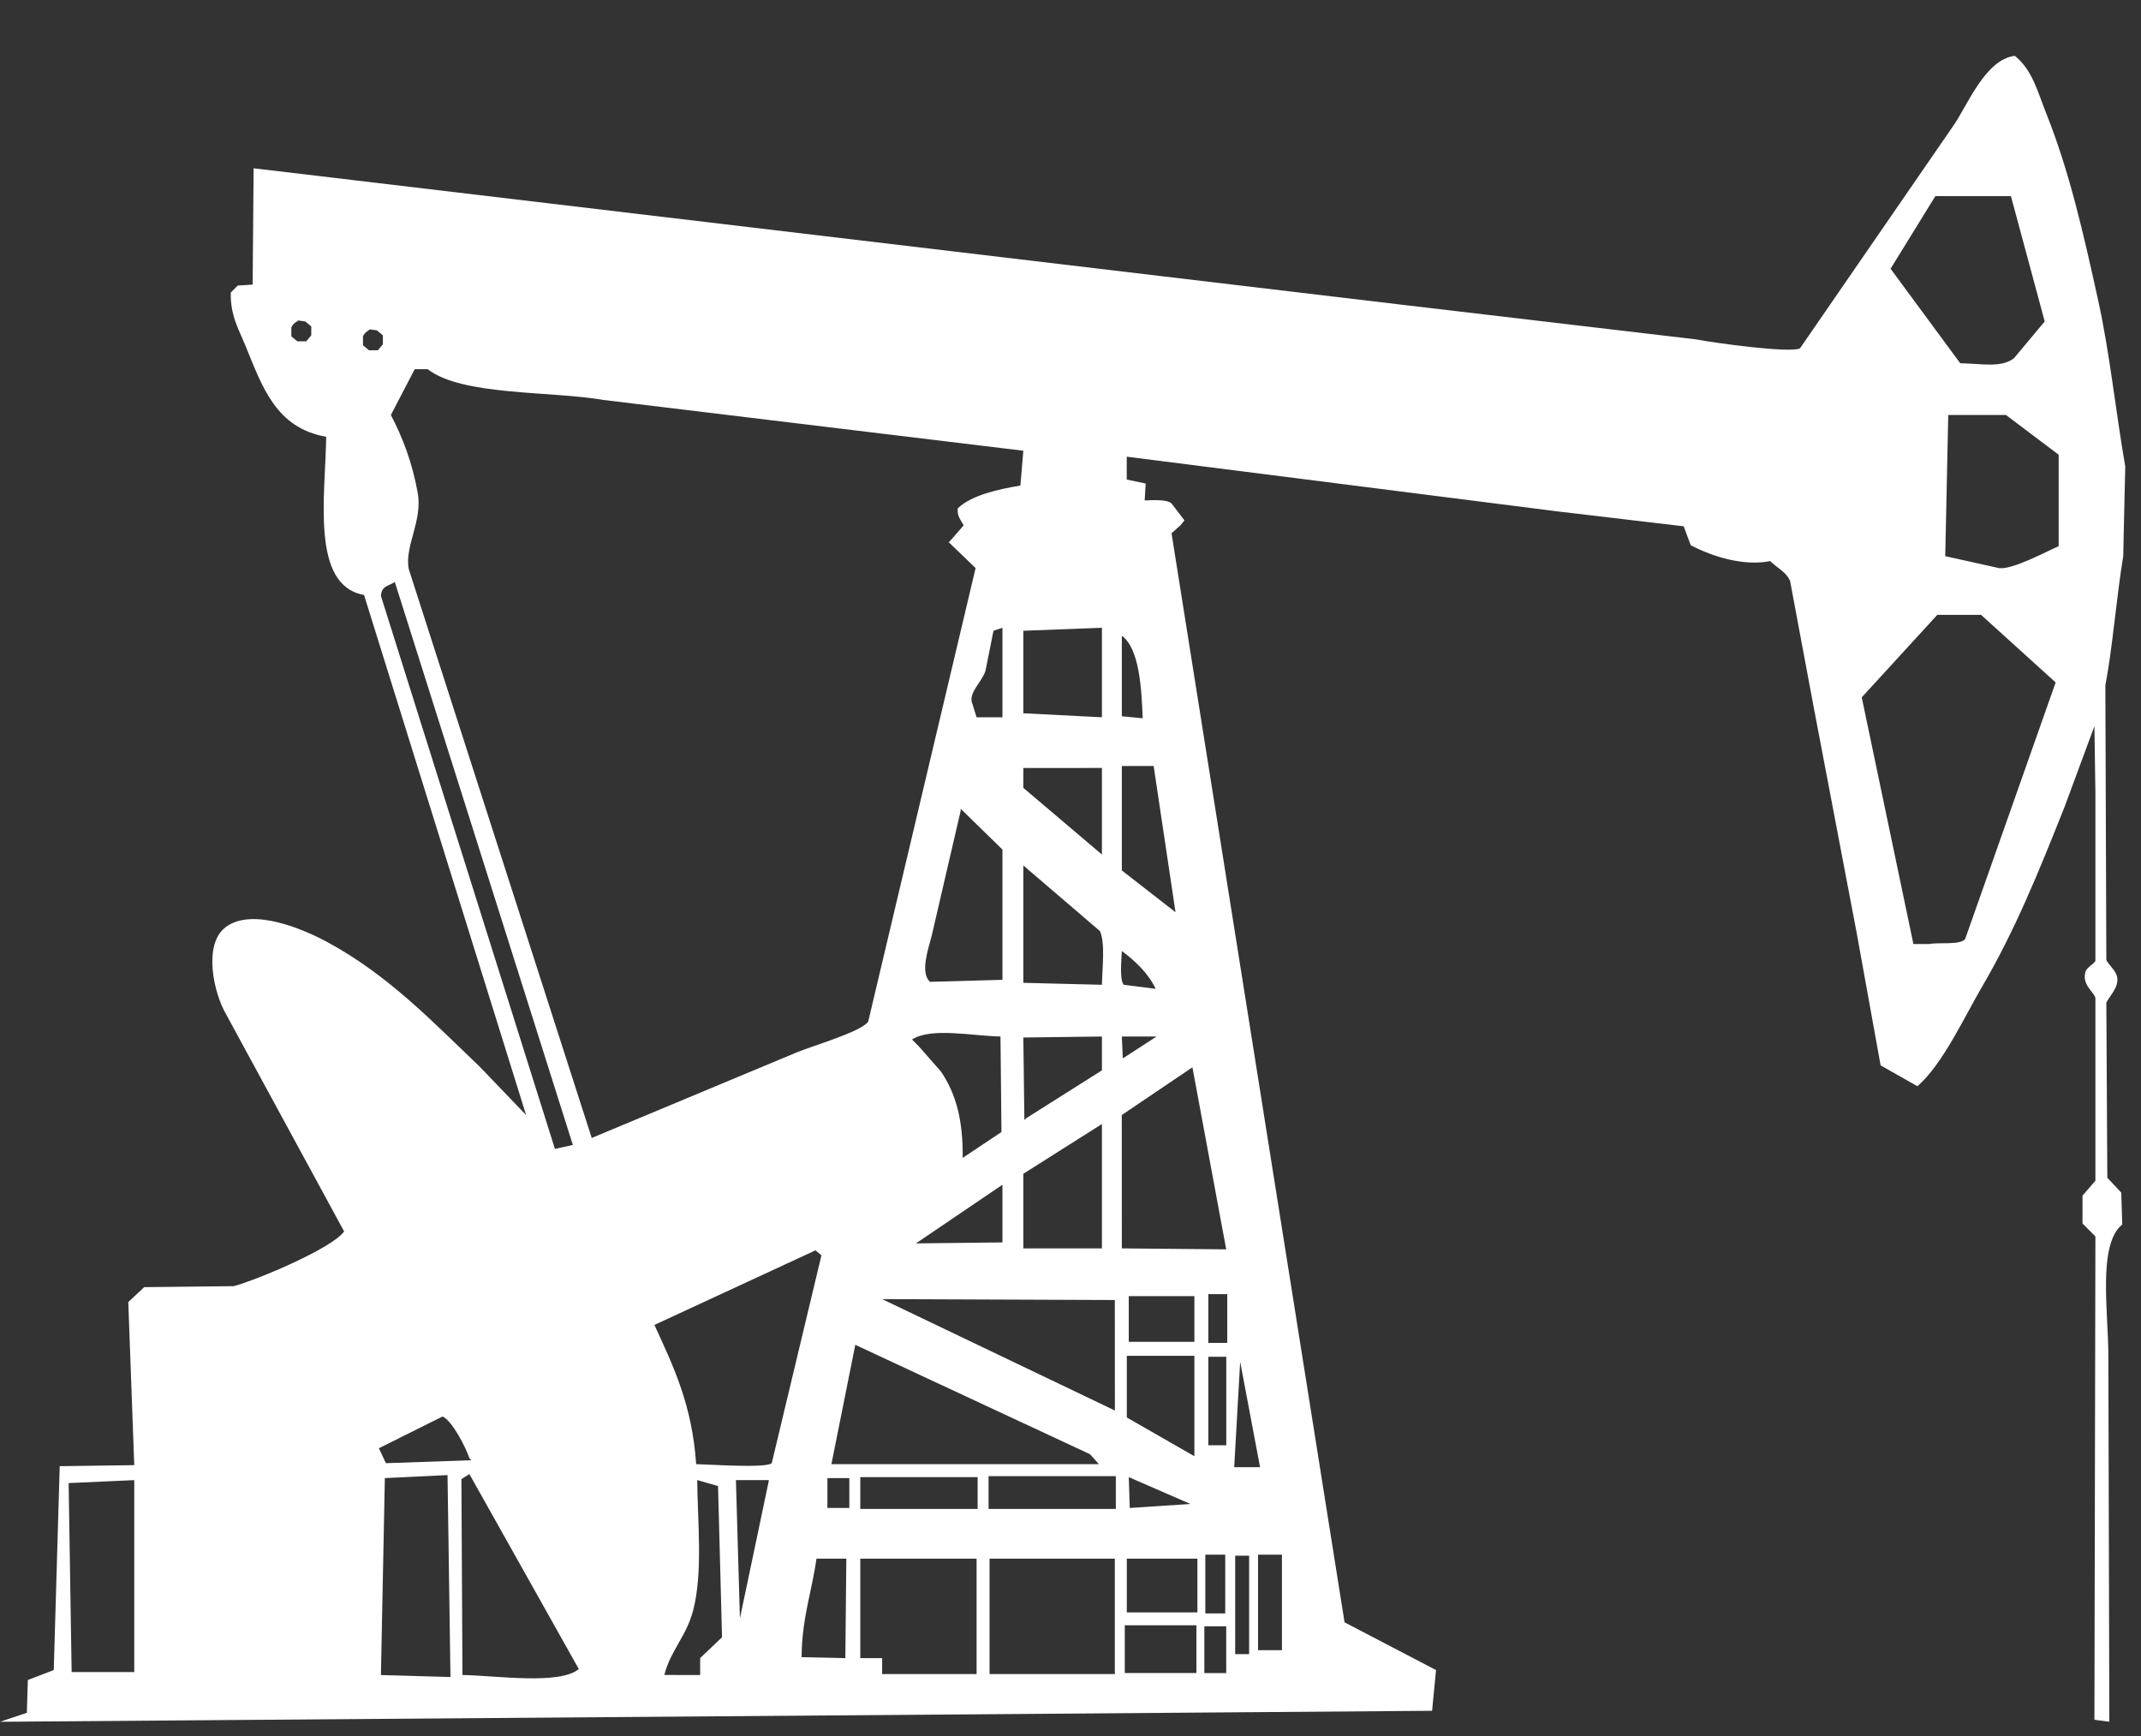 <svg width="37" height="30" viewBox="0 0 37 30" fill="none" xmlns="http://www.w3.org/2000/svg">
<rect x="0" y="0" width="37" height="30" fill="#333333" stroke="none"/>
<path fill-rule="evenodd" clip-rule="evenodd" d="M19.782 8.648C19.924 8.642 20.172 8.629 20.246 8.7C20.32 8.797 20.395 8.895 20.469 8.992C20.446 9.021 20.423 9.049 20.4 9.078C20.349 9.124 20.297 9.169 20.246 9.215C21.242 15.488 22.239 21.762 23.236 28.035C23.763 28.31 24.29 28.585 24.817 28.86C24.794 29.095 24.771 29.33 24.749 29.564C16.5 29.627 8.249 29.691 0 29.754C0.154 29.702 0.31 29.65 0.464 29.599C0.47 29.41 0.476 29.221 0.481 29.032C0.63 28.974 0.779 28.917 0.929 28.86C0.963 27.686 0.997 26.511 1.032 25.337C1.461 25.331 1.891 25.325 2.32 25.319C2.286 24.38 2.252 23.441 2.217 22.501C2.309 22.415 2.401 22.329 2.492 22.243C3.008 22.237 3.523 22.231 4.039 22.226C4.451 22.115 5.743 21.571 5.947 21.28C5.265 20.026 4.584 18.771 3.901 17.516C3.701 17.172 3.499 16.323 3.901 16.021C4.372 15.668 5.284 16.078 5.655 16.279C6.707 16.848 7.458 17.639 8.284 18.427C8.553 18.708 8.823 18.989 9.092 19.269C8.158 16.273 7.224 13.276 6.291 10.281C5.363 10.119 5.625 8.558 5.637 7.548C4.776 7.396 4.539 6.703 4.246 5.984C4.122 5.682 3.98 5.452 3.988 5.056C4.027 5.016 4.068 4.976 4.108 4.935C4.193 4.93 4.28 4.924 4.366 4.918C4.371 4.248 4.377 3.578 4.383 2.908C11.034 3.698 17.686 4.489 24.337 5.279C25.992 5.474 27.648 5.669 29.304 5.864C29.618 5.925 30.953 6.109 31.108 6.018C31.996 4.729 32.884 3.44 33.772 2.151C34.01 1.798 34.317 1.024 34.82 0.965C35.125 1.212 35.212 1.583 35.37 1.979C35.762 2.965 36.003 4.021 36.264 5.21C36.46 6.104 36.562 7.103 36.728 8.063C36.722 8.304 36.716 8.545 36.711 8.786C36.705 9.06 36.699 9.335 36.693 9.611C36.572 10.351 36.509 11.19 36.384 11.845C36.39 13.426 36.395 15.007 36.401 16.588C36.439 16.678 36.573 16.77 36.59 16.898C36.614 17.073 36.445 17.224 36.401 17.327C36.407 18.336 36.413 19.344 36.418 20.352C36.499 20.438 36.579 20.524 36.659 20.61C36.665 20.793 36.67 20.977 36.676 21.16C36.248 21.503 36.436 22.682 36.436 23.428C36.441 25.537 36.447 27.645 36.453 29.753C36.367 29.742 36.281 29.73 36.195 29.719C36.201 26.935 36.206 24.15 36.212 21.366C36.138 21.292 36.063 21.217 35.989 21.143C35.989 20.982 35.989 20.822 35.989 20.662C36.063 20.576 36.138 20.49 36.212 20.404C36.212 19.63 36.212 18.857 36.212 18.083C36.212 17.803 36.212 17.522 36.212 17.241C36.169 17.126 35.977 17.01 36.04 16.794C36.065 16.712 36.18 16.666 36.212 16.605C36.212 15.637 36.212 14.669 36.212 13.701C36.206 13.317 36.201 12.933 36.195 12.549C36.023 13.013 35.851 13.477 35.68 13.941C35.232 15.069 34.82 16.085 34.253 17.052C33.946 17.575 33.572 18.394 33.136 18.771C32.924 18.65 32.712 18.53 32.5 18.41C32.362 17.648 32.225 16.886 32.087 16.124C31.836 14.8 31.583 13.477 31.331 12.154C31.2 11.449 31.067 10.744 30.936 10.04C30.865 9.876 30.707 9.814 30.592 9.696C30.141 9.787 29.601 9.624 29.218 9.421C29.177 9.312 29.137 9.204 29.097 9.095C28.369 9.009 27.642 8.923 26.914 8.837C24.433 8.522 21.953 8.207 19.472 7.892C19.472 8.023 19.472 8.155 19.472 8.287C19.581 8.31 19.69 8.333 19.799 8.356C19.793 8.454 19.788 8.551 19.782 8.648ZM33.446 3.389C33.188 3.807 32.93 4.226 32.672 4.644C33.074 5.188 33.474 5.733 33.876 6.277C34.269 6.286 34.585 6.358 34.804 6.191C34.981 5.979 35.159 5.767 35.336 5.555C35.142 4.833 34.947 4.111 34.752 3.389C34.316 3.389 33.881 3.389 33.446 3.389ZM5.156 5.538C5.098 5.58 5.069 5.588 5.035 5.658C5.035 5.71 5.035 5.761 5.035 5.813C5.07 5.841 5.104 5.87 5.139 5.898C5.19 5.898 5.242 5.898 5.293 5.898C5.322 5.864 5.351 5.83 5.379 5.795C5.379 5.744 5.379 5.692 5.379 5.641C5.345 5.612 5.31 5.583 5.276 5.555C5.236 5.549 5.196 5.543 5.156 5.538ZM6.393 5.692C6.335 5.735 6.307 5.742 6.273 5.813C6.273 5.864 6.273 5.916 6.273 5.967C6.308 5.996 6.342 6.025 6.376 6.053C6.428 6.053 6.479 6.053 6.531 6.053C6.56 6.018 6.588 5.984 6.617 5.95C6.617 5.898 6.617 5.847 6.617 5.795C6.583 5.766 6.548 5.738 6.514 5.709C6.474 5.704 6.433 5.698 6.393 5.692ZM17.685 7.789C15.268 7.497 12.85 7.205 10.433 6.912C9.522 6.754 7.987 6.843 7.391 6.38C7.316 6.38 7.241 6.38 7.167 6.38C7.029 6.643 6.893 6.907 6.755 7.171C6.96 7.566 7.121 7.982 7.218 8.511C7.309 8.999 6.987 9.438 7.064 9.834C8.118 13.111 9.172 16.388 10.226 19.665C11.406 19.173 12.586 18.68 13.767 18.187C14.015 18.081 14.888 17.83 15.004 17.654C15.622 15.043 16.241 12.43 16.86 9.817C16.706 9.668 16.551 9.519 16.396 9.37C16.407 9.359 16.419 9.347 16.43 9.336C16.505 9.25 16.579 9.164 16.654 9.078C16.598 8.979 16.537 8.91 16.551 8.786C16.779 8.56 17.255 8.453 17.634 8.391C17.651 8.19 17.668 7.989 17.685 7.789ZM33.669 7.171C33.652 7.984 33.634 8.798 33.617 9.611C33.927 9.68 34.236 9.749 34.545 9.817C34.773 9.852 35.374 9.525 35.577 9.439C35.577 8.912 35.577 8.385 35.577 7.858C35.273 7.629 34.97 7.4 34.666 7.171C34.333 7.171 34.001 7.171 33.669 7.171ZM6.823 10.057C6.715 10.132 6.594 10.118 6.583 10.298C7.585 13.483 8.588 16.669 9.59 19.854C9.693 19.831 9.796 19.808 9.9 19.786C8.874 16.543 7.849 13.3 6.823 10.057ZM33.48 10.625C33.045 11.1 32.609 11.576 32.174 12.051C32.471 13.472 32.769 14.893 33.067 16.314C33.159 16.314 33.251 16.314 33.342 16.314C33.494 16.28 33.878 16.337 33.961 16.227C34.482 14.75 35.004 13.271 35.525 11.793C35.095 11.404 34.666 11.014 34.236 10.625C33.984 10.625 33.732 10.625 33.48 10.625ZM17.324 12.395C17.324 11.879 17.324 11.364 17.324 10.848C17.272 10.865 17.221 10.883 17.169 10.9C17.124 11.129 17.078 11.358 17.032 11.587C16.981 11.767 16.761 11.945 16.791 12.12C16.82 12.211 16.849 12.303 16.877 12.395C17.026 12.395 17.175 12.395 17.324 12.395ZM17.685 10.9C17.685 11.376 17.685 11.851 17.685 12.326C18.138 12.35 18.59 12.372 19.043 12.395C19.043 11.879 19.043 11.364 19.043 10.848C18.59 10.865 18.138 10.882 17.685 10.9ZM19.748 12.412C19.727 11.915 19.696 11.212 19.387 10.986C19.387 11.45 19.387 11.914 19.387 12.378C19.507 12.389 19.627 12.401 19.748 12.412ZM19.387 13.237C19.387 13.839 19.387 14.44 19.387 15.042C19.696 15.282 20.005 15.523 20.315 15.764C20.189 14.921 20.063 14.079 19.937 13.237C19.753 13.237 19.57 13.237 19.387 13.237ZM17.685 13.272C17.685 13.386 17.685 13.501 17.685 13.615C18.138 13.999 18.59 14.383 19.043 14.767C19.043 14.269 19.043 13.77 19.043 13.271C18.59 13.272 18.138 13.272 17.685 13.272ZM17.324 16.932C17.324 16.182 17.324 15.432 17.324 14.681C17.084 14.446 16.843 14.212 16.602 13.976C16.602 13.988 16.602 13.999 16.602 14.011C16.436 14.727 16.27 15.443 16.104 16.159C16.038 16.418 15.9 16.802 16.07 16.967C16.488 16.955 16.906 16.944 17.324 16.932ZM17.685 16.984C18.138 16.995 18.59 17.007 19.043 17.018C19.048 16.748 19.103 16.295 19.009 16.09C18.568 15.712 18.126 15.334 17.685 14.956C17.685 15.632 17.685 16.308 17.685 16.984ZM19.387 16.434C19.381 16.585 19.344 16.934 19.421 17.018C19.605 17.041 19.788 17.064 19.971 17.087C19.844 16.815 19.613 16.603 19.387 16.434ZM17.29 17.912C16.793 17.901 16.09 17.75 15.761 17.964C15.8 18.004 15.841 18.044 15.881 18.084C16.007 18.227 16.133 18.371 16.259 18.514C16.531 18.913 16.643 19.377 16.637 20.009C16.86 19.86 17.084 19.712 17.307 19.562C17.302 19.012 17.295 18.462 17.29 17.912ZM17.685 17.929C17.691 18.405 17.697 18.88 17.703 19.355C17.714 19.345 17.726 19.332 17.737 19.322C18.172 19.047 18.608 18.771 19.043 18.497C19.043 18.302 19.043 18.107 19.043 17.912C18.59 17.918 18.138 17.924 17.685 17.929ZM19.387 17.912C19.392 18.038 19.398 18.164 19.404 18.29C19.598 18.164 19.793 18.038 19.988 17.912C19.788 17.912 19.587 17.912 19.387 17.912ZM19.387 21.573C19.988 21.579 20.59 21.584 21.191 21.59C20.997 20.542 20.802 19.493 20.607 18.444C20.2 18.719 19.793 18.994 19.386 19.269C19.387 20.038 19.387 20.805 19.387 21.573ZM17.685 21.573C18.138 21.573 18.59 21.573 19.043 21.573C19.043 20.857 19.043 20.14 19.043 19.424C18.591 19.711 18.138 19.997 17.685 20.284C17.685 20.713 17.685 21.143 17.685 21.573ZM17.324 21.47C17.324 21.137 17.324 20.805 17.324 20.473C16.826 20.811 16.327 21.149 15.829 21.487C16.327 21.481 16.826 21.476 17.324 21.47ZM12.031 25.302C12.262 25.306 13.236 25.375 13.337 25.285C13.624 24.088 13.91 22.89 14.196 21.693C14.162 21.665 14.127 21.636 14.093 21.607C13.165 22.037 12.237 22.466 11.309 22.896C11.647 23.629 11.96 24.282 12.031 25.302ZM20.882 22.364C20.882 22.644 20.882 22.925 20.882 23.206C20.991 23.206 21.1 23.206 21.209 23.206C21.209 22.925 21.209 22.644 21.209 22.364C21.099 22.364 20.991 22.364 20.882 22.364ZM19.507 22.398C19.507 22.661 19.507 22.925 19.507 23.188C19.885 23.188 20.263 23.188 20.641 23.188C20.641 22.925 20.641 22.661 20.641 22.398C20.263 22.398 19.885 22.398 19.507 22.398ZM19.266 22.466C17.914 22.461 16.562 22.455 15.21 22.45C15.222 22.45 15.233 22.45 15.245 22.45C16.585 23.091 17.927 23.733 19.267 24.375C19.266 23.738 19.266 23.102 19.266 22.466ZM14.781 23.24C14.643 23.927 14.506 24.615 14.368 25.302C15.909 25.302 17.451 25.302 18.991 25.302C18.94 25.245 18.888 25.188 18.837 25.13C17.485 24.501 16.133 23.87 14.781 23.24ZM19.473 23.429C19.473 23.784 19.473 24.14 19.473 24.495C19.862 24.718 20.252 24.942 20.641 25.165C20.641 24.586 20.641 24.008 20.641 23.429C20.252 23.429 19.862 23.429 19.473 23.429ZM20.882 23.446C20.882 23.956 20.882 24.466 20.882 24.976C20.985 24.976 21.088 24.976 21.192 24.976C21.192 24.466 21.192 23.956 21.192 23.446C21.088 23.446 20.985 23.446 20.882 23.446ZM21.329 25.354C21.478 25.354 21.626 25.354 21.776 25.354C21.661 24.747 21.547 24.139 21.432 23.532C21.397 24.139 21.363 24.747 21.329 25.354ZM7.648 24.478C7.282 24.66 6.915 24.844 6.548 25.027C6.588 25.113 6.629 25.199 6.669 25.285C7.161 25.268 7.654 25.251 8.146 25.234C8.136 25.222 8.123 25.211 8.112 25.199C8.055 25.022 7.814 24.548 7.648 24.478ZM7.992 28.946C8.566 28.953 9.663 29.122 10.003 28.843C9.372 27.72 8.743 26.597 8.112 25.474C8.066 25.503 8.021 25.531 7.974 25.56C7.98 26.688 7.986 27.817 7.992 28.946ZM6.651 25.543C6.628 26.677 6.606 27.812 6.583 28.946C6.983 28.957 7.384 28.969 7.785 28.98C7.768 27.817 7.751 26.654 7.734 25.491C7.373 25.509 7.012 25.526 6.651 25.543ZM17.084 25.509C17.084 25.698 17.084 25.887 17.084 26.076C17.817 26.076 18.55 26.076 19.283 26.076C19.283 25.887 19.283 25.698 19.283 25.509C18.55 25.509 17.817 25.509 17.084 25.509ZM14.867 25.526C14.867 25.709 14.867 25.892 14.867 26.076C15.542 26.076 16.218 26.076 16.895 26.076C16.895 25.892 16.895 25.709 16.895 25.526C16.218 25.526 15.542 25.526 14.867 25.526ZM19.524 26.059C19.874 26.036 20.223 26.013 20.573 25.99C20.217 25.835 19.862 25.68 19.507 25.526C19.513 25.703 19.518 25.881 19.524 26.059ZM14.299 25.543C14.299 25.715 14.299 25.887 14.299 26.059C14.425 26.059 14.551 26.059 14.678 26.059C14.678 25.887 14.678 25.715 14.678 25.543C14.552 25.543 14.425 25.543 14.299 25.543ZM1.186 25.629C1.203 26.718 1.22 27.806 1.238 28.895C1.598 28.895 1.96 28.895 2.32 28.895C2.32 27.789 2.32 26.683 2.32 25.578C1.942 25.595 1.564 25.612 1.186 25.629ZM12.1 28.946C12.1 28.848 12.1 28.751 12.1 28.653C12.226 28.533 12.351 28.413 12.478 28.293C12.455 27.422 12.432 26.551 12.409 25.68C12.289 25.646 12.169 25.612 12.049 25.577C12.056 26.304 12.149 27.174 11.979 27.828C11.865 28.273 11.585 28.526 11.481 28.945C11.687 28.946 11.893 28.946 12.1 28.946ZM12.718 25.577C12.741 26.374 12.764 27.17 12.787 27.966C12.953 27.176 13.119 26.385 13.285 25.595C13.285 25.589 13.285 25.583 13.285 25.577C13.096 25.577 12.907 25.577 12.718 25.577ZM20.83 26.866C20.83 27.204 20.83 27.543 20.83 27.881C20.945 27.881 21.06 27.881 21.174 27.881C21.174 27.543 21.174 27.204 21.174 26.866C21.06 26.866 20.945 26.866 20.83 26.866ZM21.741 26.866C21.741 27.416 21.741 27.966 21.741 28.517C21.879 28.517 22.016 28.517 22.154 28.517C22.154 27.966 22.154 27.416 22.154 26.866C22.016 26.866 21.879 26.866 21.741 26.866ZM21.346 26.884C21.346 27.451 21.346 28.018 21.346 28.585C21.426 28.585 21.506 28.585 21.587 28.585C21.587 28.018 21.587 27.451 21.587 26.884C21.506 26.884 21.426 26.884 21.346 26.884ZM13.853 28.637C14.104 28.642 14.357 28.648 14.609 28.654C14.614 28.081 14.62 27.508 14.626 26.935C14.454 26.935 14.282 26.935 14.11 26.935C14.029 27.51 13.857 27.965 13.853 28.637ZM14.867 26.935C14.867 27.508 14.867 28.081 14.867 28.654C14.993 28.654 15.118 28.654 15.245 28.654C15.245 28.746 15.245 28.837 15.245 28.929C15.788 28.929 16.333 28.929 16.877 28.929C16.877 28.265 16.877 27.599 16.877 26.935C16.207 26.935 15.537 26.935 14.867 26.935ZM17.101 26.935C17.101 27.599 17.101 28.265 17.101 28.929C17.823 28.929 18.544 28.929 19.266 28.929C19.266 28.265 19.266 27.599 19.266 26.935C18.544 26.935 17.823 26.935 17.101 26.935ZM19.473 26.935C19.473 27.245 19.473 27.554 19.473 27.863C19.879 27.863 20.286 27.863 20.693 27.863C20.693 27.553 20.693 27.244 20.693 26.935C20.286 26.935 19.88 26.935 19.473 26.935ZM19.438 28.086C19.438 28.361 19.438 28.636 19.438 28.911C19.851 28.911 20.263 28.911 20.676 28.911C20.676 28.636 20.676 28.361 20.676 28.086C20.263 28.086 19.851 28.086 19.438 28.086ZM20.813 28.104C20.813 28.373 20.813 28.642 20.813 28.912C20.939 28.912 21.065 28.912 21.191 28.912C21.191 28.642 21.191 28.373 21.191 28.104C21.065 28.104 20.939 28.104 20.813 28.104Z" fill="white"/>
</svg>
